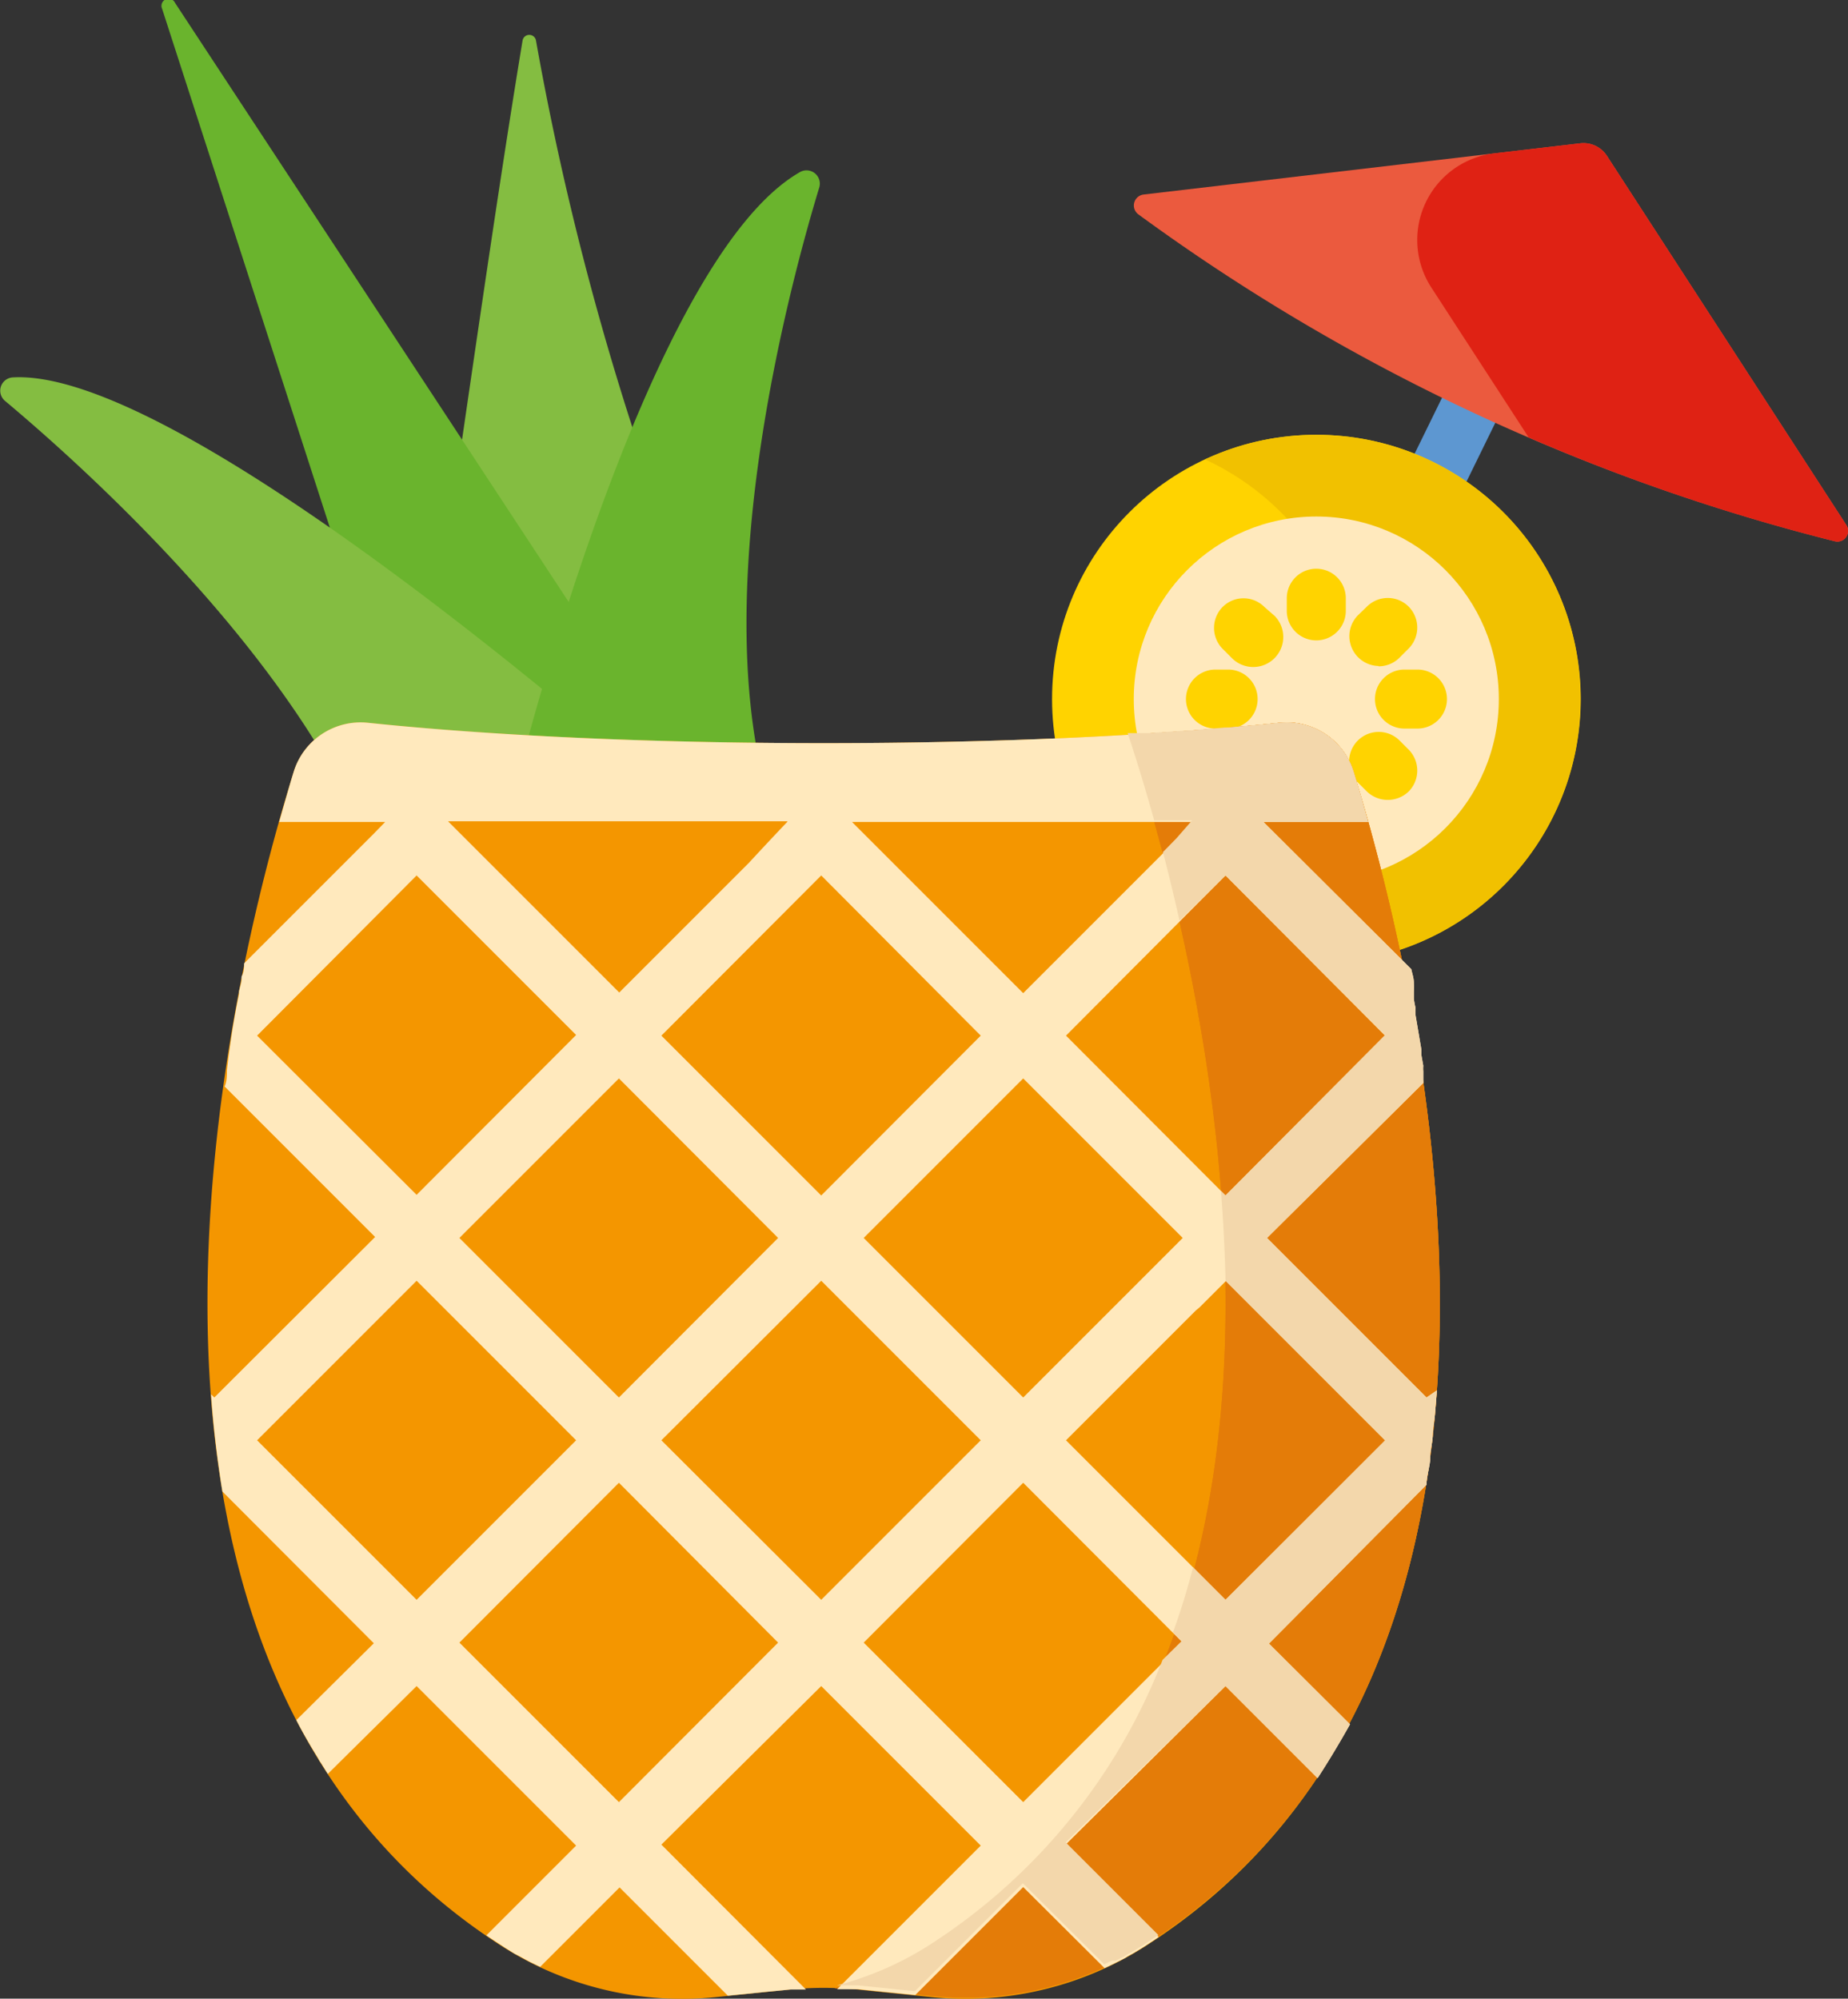 <svg xmlns="http://www.w3.org/2000/svg" viewBox="0 0 57 61.64"><rect x="0" y="0" width="57" height="61.64" fill="#333333" stroke="none"/><title>cocktail</title><g id="Calque_2" data-name="Calque 2"><g id="Layer_1" data-name="Layer 1"><path d="M43,18.29a.93.93,0,0,1-.4-.09A.92.92,0,0,1,42.16,17l3.34-6.82a.91.91,0,1,1,1.63.8L43.8,17.78A.92.92,0,0,1,43,18.29Z" style="fill:#5d97d1"/><path d="M48.74,4.42,35.27,6a.34.34,0,0,0-.16.61A61.88,61.88,0,0,0,56.58,16.69a.33.33,0,0,0,.36-.51L49.56,4.8A.86.86,0,0,0,48.74,4.42Z" style="fill:#eb5a3e"/><path d="M56.94,16.18,49.56,4.8a.86.86,0,0,0-.82-.38l-2.65.31a2.69,2.69,0,0,0-1.94,4.14l3,4.62a60.86,60.86,0,0,0,9.43,3.2A.33.33,0,0,0,56.94,16.18Z" style="fill:#df2214"/><circle cx="40.6" cy="21.56" r="8.15" style="fill:#ffd300"/><path d="M40.6,13.41a8.08,8.08,0,0,0-3.43.76,8.14,8.14,0,0,1,0,14.78A8.15,8.15,0,1,0,40.6,13.41Z" style="fill:#f1c100"/><circle cx="40.6" cy="21.56" r="5.63" style="fill:#ffe9bd"/><path d="M40.6,23.37a.91.91,0,0,0-.91.91v.4a.91.91,0,1,0,1.82,0v-.4A.91.91,0,0,0,40.6,23.37Z" style="fill:#ffd300"/><path d="M40.6,17.54a.91.91,0,0,0-.91.91v.39a.91.91,0,0,0,1.82,0v-.39A.91.91,0,0,0,40.6,17.54Z" style="fill:#ffd300"/><path d="M38.79,21.56a.91.91,0,0,0-.91-.91h-.39a.91.91,0,1,0,0,1.82h.39A.91.91,0,0,0,38.79,21.56Z" style="fill:#ffd300"/><path d="M43.72,20.65h-.4a.91.91,0,1,0,0,1.82h.4a.91.91,0,1,0,0-1.82Z" style="fill:#ffd300"/><path d="M39,18.72a.91.91,0,0,0-1.29,0,.92.92,0,0,0,0,1.29l.28.28A.91.91,0,0,0,39.32,19Z" style="fill:#ffd300"/><path d="M43.17,22.84a.91.91,0,0,0-1.29,1.29l.28.28a.93.93,0,0,0,1.29,0,.92.92,0,0,0,0-1.29Z" style="fill:#ffd300"/><path d="M42.52,20.55a.91.91,0,0,0,.65-.27l.28-.28a.92.92,0,0,0,0-1.29.91.91,0,0,0-1.29,0l-.28.27a.92.92,0,0,0,.64,1.56Z" style="fill:#ffd300"/><path d="M38,22.84l-.28.28a.92.92,0,0,0,0,1.29.93.93,0,0,0,1.29,0l.28-.28A.91.91,0,0,0,38,22.84Z" style="fill:#ffd300"/><path d="M23.9,24.24a90.38,90.38,0,0,1-7.37-23,.21.21,0,0,0-.41,0C15,8,13.73,17.53,12.64,24.24Z" style="fill:#84bd41"/><path d="M21.27,24.24,5.4.09A.21.21,0,0,0,5,.27l7.76,24Z" style="fill:#6ab42d"/><path d="M20.28,24.24C16.8,21.22,5.07,11.36.39,11.64a.41.41,0,0,0-.24.72c1.91,1.6,7.48,6.5,10.36,11.88Z" style="fill:#84bd41"/><path d="M23.59,24.24c-1.68-6.48.84-15.7,1.68-18.46a.41.41,0,0,0-.6-.47c-4.8,2.75-8.77,18.93-8.77,18.93Z" style="fill:#6ab42d"/><path d="M25.41,22.92c-5.41,0-10.34-.24-14.07-.63A2.16,2.16,0,0,0,9.06,23.8c-2,6.42-7.23,27.54,6.48,36.26a10.32,10.32,0,0,0,6.57,1.53l2.24-.23a10.63,10.63,0,0,1,2.11,0l2.24.23a10.32,10.32,0,0,0,6.57-1.53C49,51.34,43.73,30.22,41.75,23.8a2.16,2.16,0,0,0-2.28-1.51C35.74,22.68,30.81,22.92,25.41,22.92Z" style="fill:#f49600"/><path id="SVGCleanerId_0" data-name="SVGCleanerId 0" d="M41.75,23.8a2.16,2.16,0,0,0-2.28-1.51c-1.41.15-3,.27-4.69.37,1.51,4.49,8.57,28.06-6.11,37.4a10,10,0,0,1-2.93,1.26c.24,0,.48,0,.72,0l2.24.23a10.32,10.32,0,0,0,6.57-1.53C49,51.34,43.73,30.22,41.75,23.8Z" style="fill:#e47c08"/><path id="SVGCleanerId_0-2" data-name="SVGCleanerId 0" d="M41.75,23.8a2.16,2.16,0,0,0-2.28-1.51c-1.41.15-3,.27-4.69.37,1.51,4.49,8.57,28.06-6.11,37.4a10,10,0,0,1-2.93,1.26c.24,0,.48,0,.72,0l2.24.23a10.32,10.32,0,0,0,6.57-1.53C49,51.34,43.73,30.22,41.75,23.8Z" style="fill:#e47c08"/><path d="M44,43.1l-4.92-4.92L43.9,33.4c0-.12,0-.24,0-.36a.88.88,0,0,1,0-.17l-.06-.34,0-.17-.18-1.06a1.7,1.7,0,0,1,0-.22,2.56,2.56,0,0,1-.05-.27c0-.08,0-.16,0-.24a2.21,2.21,0,0,0,0-.25c0-.15-.05-.29-.08-.43h0l-4.56-4.54H42.2c-.16-.58-.31-1.1-.45-1.55a2.16,2.16,0,0,0-2.28-1.51c-3.73.39-8.66.63-14.06.63s-10.34-.24-14.07-.63A2.16,2.16,0,0,0,9.06,23.8c-.14.45-.29,1-.45,1.55h3.27l-.35.36-4,4h0c0,.13,0,.27-.08.41v.07c0,.14-.06.27-.08.41v.06C7.22,31.4,7.09,32.2,7,33H7c0,.17,0,.34-.07.51h0l4.64,4.64L6.61,43.1l-.1-.1h0c.07,1,.19,2,.35,3l4.67,4.68L9.14,53.05h0c.21.41.44.8.68,1.19a.57.57,0,0,0,.08.13l.21.34h0L12.85,52l4.92,4.92L15,59.69h0l.56.37h0l.32.2.12.06.22.12.13.07.31.15,2.45-2.45,3.34,3.34,1.19-.12.73-.07.49,0L20.4,56.89,25.33,52l4.92,4.92-4.43,4.43h.23l.41,0,1.77.18,3.33-3.33,2.51,2.5h0l.23-.11.12-.06.2-.1a1,1,0,0,0,.17-.1l.15-.08.33-.2h0l.47-.31-2.86-2.86L37.8,52l2.62,2.62.22.22c.35-.54.68-1.09,1-1.66l-2.5-2.49L44,45.79c0-.24.08-.48.11-.73,0,0,0-.05,0-.07,0-.22.06-.44.08-.67v0c0-.23.05-.47.07-.7h0l.06-.74ZM42.72,31.94,37.8,36.87l-4.92-4.93L37.8,27Zm-6.24,6.24-.37.37h0L31.56,43.1l-4.92-4.92,4.92-4.92Zm.29-12.83-.48.55-4.73,4.73-5.28-5.28Zm-6.52,6.59-4.92,4.93L20.4,31.94,25.33,27ZM24,38.18,19.09,43.1l-4.92-4.92,4.92-4.92Zm.28-12.83c-.6.63-1.18,1.26-1.18,1.26l-4,4-5.28-5.28H24.29ZM7.93,31.94,12.85,27l4.92,4.92-4.92,4.93Zm4.92,17.4L7.93,44.42l4.92-4.92,4.92,4.92Zm6.24,6.24-4.92-4.92,4.92-4.93L24,50.66ZM20.4,44.42l4.93-4.92,4.92,4.92-4.92,4.92ZM31.56,55.58l-4.92-4.92,4.92-4.93,4.92,4.93Zm6.24-6.24-4.92-4.92,4-4,.12-.1.81-.81,4.92,4.92Z" style="fill:#ffe9bd"/><path d="M38.87,22.35l-1,.09h-.11l-1.07.09H36.6l-1.15.08h-.07l-.6,0c.2.59.49,1.51.82,2.69h1.17l-.48.55-.42.43c.17.65.34,1.35.51,2.11L37.8,27l4.92,4.92L37.8,36.87l-.14-.14c.07.91.12,1.84.14,2.77h0l4.92,4.92L37.8,49.34l-1-1c-.18.68-.38,1.35-.62,2l.27.27-.59.58a18.33,18.33,0,0,1-7.23,8.82,10,10,0,0,1-2.81,1.22l0,0h.24l.39,0h0l1.77.18,3.33-3.33,2.51,2.5h0l.23-.11.06,0,.06,0,.2-.1a1,1,0,0,0,.17-.1l.15-.08.33-.2h0l.47-.31-2.86-2.86L37.8,52l2.62,2.62.22.22c.35-.54.68-1.09,1-1.66l-2.5-2.49L44,45.79c0-.24.08-.48.11-.73,0,0,0-.05,0-.07,0-.22.06-.44.08-.67v0c0-.23.05-.47.07-.7h0l.06-.74L44,43.1l-4.92-4.92L43.9,33.4c0-.12,0-.24,0-.36a.88.88,0,0,1,0-.17l-.06-.34,0-.17-.18-1.06a1.7,1.7,0,0,1,0-.22,2.56,2.56,0,0,1-.05-.27c0-.08,0-.16,0-.24a2.21,2.21,0,0,0,0-.25c0-.15-.05-.29-.08-.43h0l-4.56-4.54H42.2c-.16-.58-.31-1.1-.45-1.55a2.15,2.15,0,0,0-1.9-1.51h-.38l-.48.05Z" style="fill:#f3d7ab"/></g></g></svg>